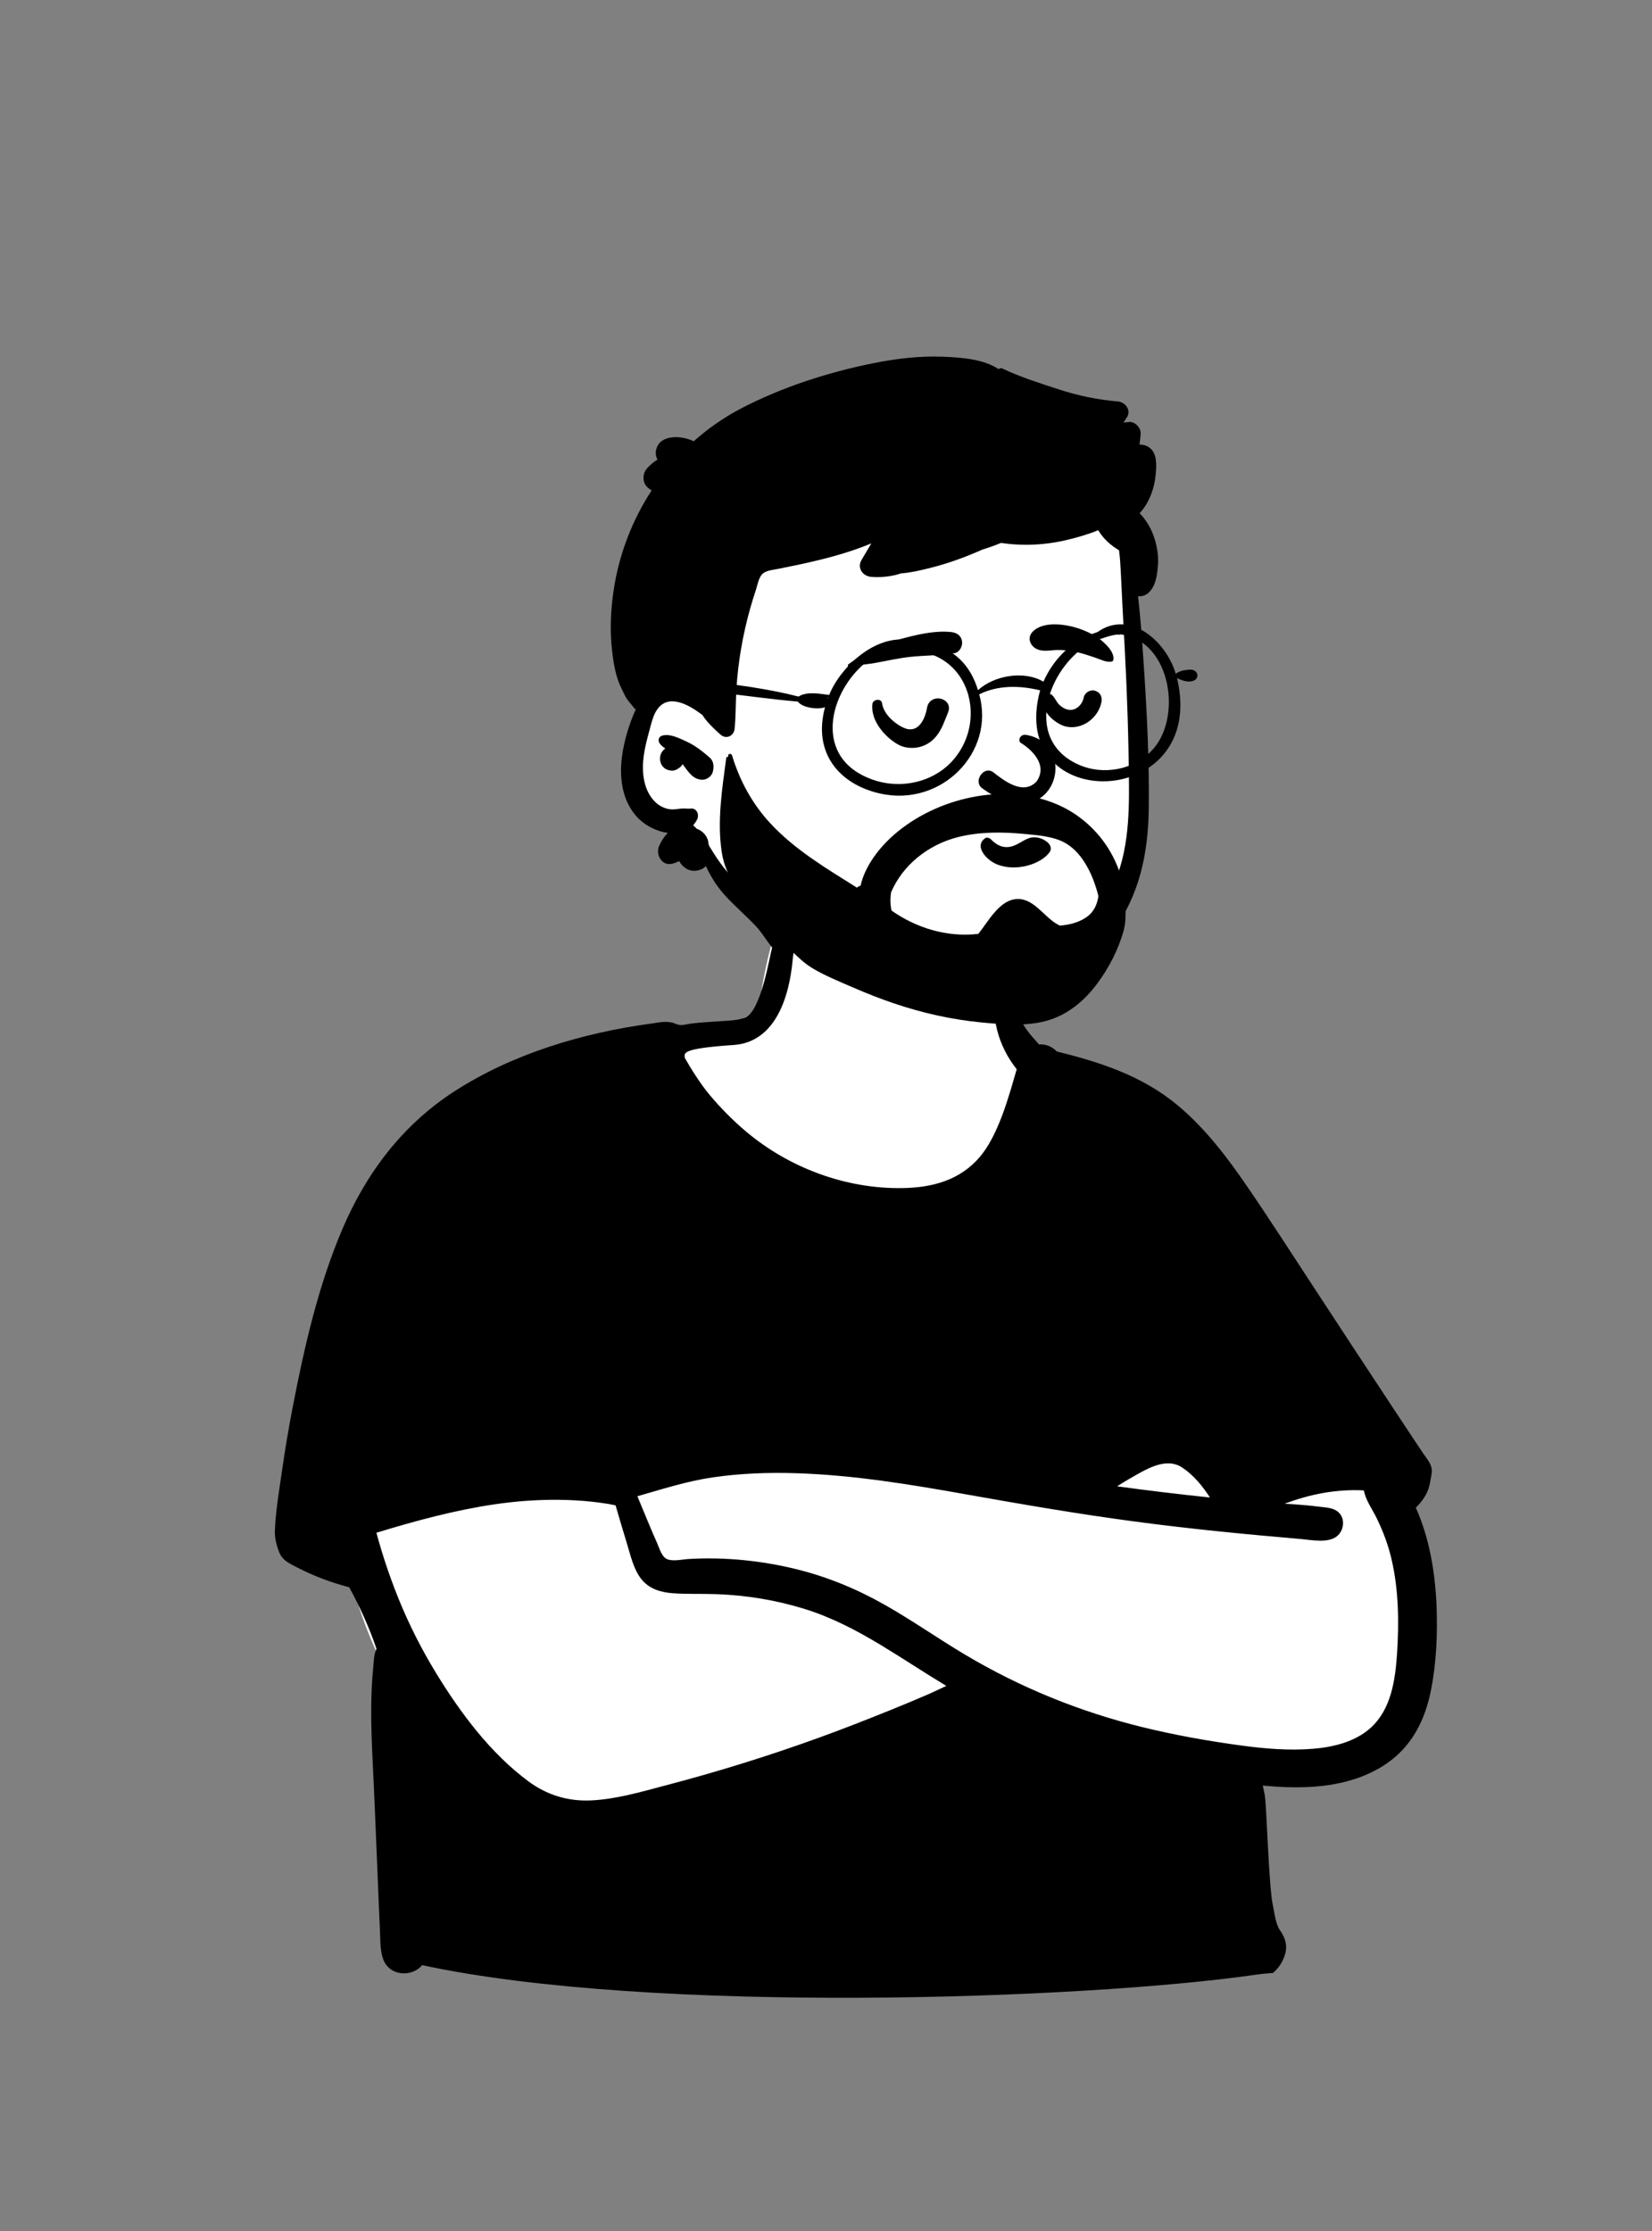 <svg width="240" height="324" viewBox="0 0 240 324" fill="none" xmlns="http://www.w3.org/2000/svg">
<rect x="0" y="0" width="240" height="324" fill="#808080" stroke="none"/>
<path fill-rule="evenodd" clip-rule="evenodd" d="M170.479 181.122C168.644 180.468 166.876 179.712 165.265 178.601C160.62 175.142 157.592 169.938 154.731 165.007C150.7 157.835 147.829 150.193 145.844 142.221C144.991 138.796 144.701 134.824 142.764 131.788C138.371 125.429 125.49 126.253 118.65 127.369C114.07 128.18 113.123 133.308 112.083 137.102C111.217 140.255 110.65 143.443 110.174 146.674C109.042 147.419 107.763 148.024 106.545 148.551C93.264 152.625 90.93 160.177 85.858 171.843C77.291 188.8 54.044 195.439 50.533 215.506C48.27 228.755 54.704 241.219 61.337 252.233C67.515 264.263 76.139 270.037 89.873 267.195C102.755 264.304 115.135 259.468 127.791 255.731C133.92 254.224 140.04 250.302 146.488 251.669C159.773 254.654 173.424 256.058 187.039 255.67C206.155 256.444 206.152 238.089 204.19 223.875C202.816 201.755 191.663 187.551 170.479 181.122Z" fill="white"/>
<path fill-rule="evenodd" clip-rule="evenodd" d="M171.757 213.13C173.354 214.187 174.698 215.789 175.776 217.475C171.274 217.007 166.779 216.467 162.294 215.852C162.881 215.476 163.474 215.109 164.08 214.762C166.291 213.516 169.288 211.497 171.757 213.13ZM96.95 226.445C96.125 226.122 95.806 224.863 95.484 224.142C94.476 221.88 93.556 219.579 92.599 217.295C96.234 216.259 99.768 215.109 103.533 214.556C107.582 213.963 111.69 213.819 115.776 213.953C124.052 214.223 132.252 215.576 140.388 217.027C148.516 218.476 156.642 219.868 164.826 220.961C172.845 222.031 180.888 222.815 188.947 223.503C190.513 223.636 193.123 224.2 194.382 222.967C195.379 221.991 195.412 220.19 194.164 219.397C193.387 218.902 192.261 218.895 191.374 218.781C190.255 218.637 189.133 218.541 188.008 218.466C187.55 218.436 187.092 218.408 186.633 218.38C190.313 216.992 194.156 216.236 198.145 216.447C198.371 217.818 199.387 219.228 199.944 220.359C200.915 222.333 201.672 224.331 202.169 226.477C203.208 230.964 203.254 235.62 202.96 240.196C202.69 244.011 202.111 248.232 199.12 250.934C196.855 252.98 193.659 253.737 190.694 253.975C187.249 254.252 183.75 253.957 180.333 253.495C175.54 252.846 170.726 251.989 166.028 250.84C156.928 248.615 148.206 245.075 140.159 240.274C136.235 237.934 132.49 235.3 128.512 233.049C124.459 230.754 120.145 228.973 115.616 227.868C110.548 226.631 105.249 226.103 100.04 226.408C99.135 226.461 97.829 226.789 96.95 226.445ZM91.076 224.148C91.609 225.877 92.017 227.851 93.153 229.304C94.28 230.744 95.978 231.252 97.738 231.38C99.86 231.534 102.007 231.435 104.134 231.514C108.495 231.676 112.797 232.385 116.967 233.685C120.852 234.897 124.459 236.787 127.934 238.883C131.147 240.822 134.266 242.904 137.48 244.837C136.624 245.229 135.778 245.653 134.928 246.023C133.145 246.798 131.35 247.545 129.548 248.274C125.993 249.711 122.423 251.114 118.817 252.416C111.546 255.043 104.155 257.338 96.675 259.293C93.108 260.226 89.489 261.315 85.783 261.47C82.496 261.607 79.452 260.678 76.802 258.723C71.304 254.669 66.93 248.817 63.395 243.044C61.294 239.614 59.461 236.011 57.944 232.285C57.178 230.401 56.482 228.488 55.856 226.552C55.562 225.643 55.284 224.729 55.02 223.811C54.904 223.408 54.793 223.003 54.683 222.597C60.305 220.881 65.993 219.332 71.815 218.472C74.923 218.013 78.073 217.78 81.216 217.814C82.775 217.831 84.334 217.915 85.886 218.076C86.721 218.163 87.553 218.274 88.381 218.413C88.723 218.469 89.075 218.553 89.428 218.615C89.967 220.463 90.51 222.309 91.076 224.148ZM207.283 216.803C207.586 216.19 207.713 215.586 207.822 214.919C207.905 214.41 208.124 213.693 207.932 213.032C207.717 212.292 207.129 211.629 206.708 210.998C206.243 210.3 205.778 209.602 205.313 208.903C204.384 207.506 203.457 206.107 202.532 204.708C198.753 198.993 195 193.261 191.241 187.533C187.905 182.45 184.625 177.321 181.188 172.306C178.248 168.018 175.044 163.8 171.021 160.465C165.934 156.248 159.876 154.262 153.549 152.712C152.858 151.994 151.935 151.602 150.949 151.682C149.555 150.1 148.447 148.996 147.944 146.984C147.704 146.021 147.779 143.314 146.841 142.744C145.727 142.067 145.146 142.963 144.838 143.973C143.811 147.353 144.99 151.897 147.705 155.282C146.561 159.236 145.045 164.857 142.34 168.025C139.443 171.417 135.436 172.473 131.114 172.543C122.871 172.675 114.636 169.61 108.349 164.299C106.437 162.685 104.663 160.881 103.057 158.964C101.852 157.525 100.427 155.305 99.485 153.627C99.485 152.973 98.713 152.289 106.571 151.761C114.429 151.232 115.025 140.469 115.199 139.004C115.341 137.815 115.945 135.968 115.107 134.998C114.752 134.586 114.022 134.52 113.571 134.8C112.721 135.328 112.442 136.679 112.175 137.596C111.8 138.88 110.576 146.854 108.257 147.777C107.172 148.209 105.926 148.217 104.778 148.297C103.36 148.396 101.938 148.469 100.526 148.634C100.005 148.695 99.437 148.863 98.923 148.868C98.588 148.872 98.243 148.709 97.92 148.595C96.829 148.209 95.739 148.498 94.615 148.65C84.678 149.986 74.446 153.035 65.97 158.521C58.499 163.357 53.236 170.311 49.763 178.442C46.219 186.74 44.188 195.714 42.486 204.547C41.915 207.507 41.417 210.481 40.99 213.464C40.576 216.347 40.059 219.295 39.935 222.207C39.886 223.359 40.161 224.43 40.585 225.482C41.062 226.667 42.19 227.134 43.271 227.687C45.645 228.902 48.15 229.844 50.73 230.511C52.306 233.38 53.633 236.361 54.699 239.454C54.303 240.238 54.295 241.409 54.219 242.171C54.03 244.068 53.949 245.975 53.932 247.881C53.898 251.701 54.128 255.518 54.308 259.332C54.491 263.2 55.097 278.464 55.196 280.328C55.273 281.776 55.17 283.801 55.932 285.087C57.104 287.062 59.996 286.996 61.335 285.394C94.615 292.551 157.171 290.395 182.366 286.794C185.644 286.326 184.615 286.845 185.448 286.017C186.074 285.395 186.606 284.329 186.779 283.473C187.01 282.33 186.637 281.296 185.983 280.371C185.296 279.399 185.17 277.824 184.915 276.668C184.311 273.935 184.011 261.932 183.728 260.602C183.64 260.188 183.555 259.75 183.453 259.312C188.074 259.749 192.89 259.749 197.286 258.203C199.779 257.326 202.105 255.949 203.894 253.982C206.062 251.601 207.267 248.603 207.887 245.474C208.688 241.439 208.857 237.26 208.7 233.158C208.482 228.311 207.678 223.395 205.683 218.944C206.34 218.334 206.89 217.599 207.283 216.803Z" fill="black"/>
<path fill-rule="evenodd" clip-rule="evenodd" d="M164.267 102.294C163.812 98.296 164.4 89.94 164.44 89.433C164.689 86.223 163.186 73.55 160.345 74.718C155.578 70.943 149.229 70.109 143.293 69.711C130.961 68.884 117.843 70.783 108.321 79.085C103.612 83.396 99.028 89.667 99.397 96.196C95.118 102.385 89.087 110.874 94.417 118.109C96.229 120.421 99.109 121.281 101.385 123.032C105.964 126.726 108.836 132.028 113.458 135.701C125.704 146.708 146.496 149.008 158.527 136.488C167.83 127.42 166.326 113.854 164.689 102.294C163.589 94.522 165.154 110.093 164.267 102.294Z" fill="white"/>
<path fill-rule="evenodd" clip-rule="evenodd" d="M126.82 52.758C130.118 52.092 133.504 51.678 136.872 51.803L137.131 51.813C139.665 51.914 142.875 52.138 145.085 53.612C145.212 53.485 145.417 53.419 145.602 53.508C148.229 54.762 151.118 55.669 153.884 56.57C156.638 57.467 159.494 58.059 162.38 58.298C163.465 58.388 164.395 59.56 163.707 60.612C163.544 60.863 163.384 61.116 163.226 61.37C163.491 61.342 163.756 61.314 164.022 61.287C164.895 61.199 165.767 62.131 165.715 62.982C165.683 63.517 165.625 64.045 165.54 64.567C165.873 64.56 166.203 64.61 166.523 64.745C168.14 65.429 168.027 67.356 167.906 68.822C167.739 70.857 166.978 73.013 165.565 74.535C166.62 75.631 167.367 76.94 167.812 78.494C168.135 79.629 168.315 80.838 168.226 82.02L168.198 82.373C168.088 83.655 167.87 85.075 166.948 85.997C166.475 86.473 165.892 86.646 165.336 86.591C165.672 89.546 165.887 92.517 166.09 95.478L166.185 96.894C166.638 103.737 166.978 110.625 166.889 117.48C166.806 123.886 165.541 130.104 161.613 135.305C158.036 140.042 152.901 143.533 147.091 144.86C143.96 145.577 140.763 145.628 137.594 145.171C136.058 144.949 134.512 144.609 133.054 144.072C131.44 143.476 130.28 142.599 129.194 141.284C128.681 140.661 128.928 139.334 129.951 139.458C131.497 139.646 132.909 139.872 134.392 140.33L134.605 140.397C136.082 140.87 137.611 141.223 139.155 141.373C142.318 141.68 145.529 141.371 148.559 140.411C153.492 138.847 157.741 135.362 160.464 130.983C163.696 125.792 164.062 119.9 164.015 113.931C163.965 107.382 163.752 100.829 163.405 94.286L163.346 93.196C163.162 89.829 162.984 86.46 162.828 83.091C162.78 82.034 162.706 80.969 162.572 79.915C161.354 79.2 160.261 78.215 159.549 77C158.119 77.592 156.615 78.019 155.231 78.359C152.025 79.148 148.697 79.339 145.434 78.845C144.554 79.209 143.656 79.529 142.744 79.804C142.498 79.913 142.252 80.021 142.006 80.126C139.808 81.066 137.579 81.863 135.26 82.447L134.69 82.589C133.469 82.89 132.143 83.186 130.844 83.279C130.631 83.362 130.401 83.431 130.149 83.493C128.966 83.78 127.739 83.871 126.526 83.77C125.345 83.67 124.491 82.476 125.142 81.358C125.617 80.542 126.097 79.729 126.581 78.917C124.897 79.619 123.158 80.202 121.405 80.697C119.635 81.195 117.839 81.616 116.041 82.003C115.079 82.208 114.114 82.389 113.155 82.594C112.468 82.74 111.414 82.816 110.854 83.269C110.235 83.765 110.06 84.924 109.825 85.638C109.517 86.566 109.227 87.498 108.963 88.44C108.437 90.322 108.006 92.23 107.673 94.157C107.339 96.087 107.115 98.036 106.99 99.991C106.865 101.944 106.92 103.909 106.72 105.854C106.612 106.885 105.505 107.415 104.687 106.695C104.591 106.61 104.495 106.525 104.399 106.438L104.256 106.308C103.557 105.674 102.879 105.002 102.319 104.245C102.218 104.106 102.12 103.96 102.03 103.812C102.015 103.812 102.002 103.808 101.987 103.797L101.832 103.68C100.123 102.408 97.269 100.749 95.603 102.863C95.072 103.536 94.8 104.394 94.575 105.221L94.179 106.701C93.923 107.668 93.682 108.639 93.541 109.628C93.222 111.843 93.382 114.396 94.906 116.172C95.514 116.882 96.353 117.389 97.288 117.522C97.811 117.594 98.326 117.505 98.844 117.44C99.37 117.374 99.877 117.48 100.403 117.429C101.239 117.347 101.605 118.349 101.292 118.978C101.123 119.317 100.924 119.608 100.699 119.856C100.88 120.012 101.054 120.181 101.22 120.359C101.715 120.517 102.158 120.857 102.49 121.308C102.758 121.671 102.898 122.066 102.921 122.483C102.95 122.586 102.976 122.692 102.999 122.8L103.453 123.536C103.552 123.697 103.652 123.856 103.751 124.013C104.905 125.83 106.185 127.369 107.776 128.819C109.308 130.214 110.97 131.463 112.409 132.959L112.579 133.137C113.92 134.551 115.334 136.263 114.809 138.319C114.674 138.847 113.936 139.228 113.455 138.871C111.906 137.721 111.127 135.899 109.813 134.504C108.46 133.067 106.962 131.776 105.606 130.343C104.324 128.99 103.312 127.458 102.549 125.771C102.245 126.107 101.801 126.346 101.187 126.439C100.13 126.598 99.146 125.978 98.685 125.063C98.389 125.194 98.087 125.313 97.783 125.406C96.181 125.896 95.174 124.114 95.778 122.798C96.101 122.092 96.505 121.479 97.006 120.963C95.44 120.747 93.847 119.938 92.818 118.928C90.237 116.389 89.882 112.575 90.463 109.182C90.771 107.384 91.303 105.564 91.994 103.875C92.115 103.582 92.244 103.286 92.385 102.994C92.307 102.992 92.227 102.958 92.176 102.893C91.709 102.254 91.141 101.732 90.794 101.018C90.475 100.363 90.12 99.699 89.869 99.016C89.351 97.619 89.098 96.043 88.929 94.565C88.58 91.541 88.715 88.535 89.178 85.53C89.966 80.411 91.869 75.513 94.673 71.214C94.52 71.134 94.374 71.037 94.237 70.922L94.17 70.864L94.061 70.765C93.261 70.04 93.33 68.683 94.061 67.949L94.292 67.718C94.584 67.427 94.836 67.197 95.308 66.881C95.378 66.834 95.449 66.79 95.521 66.749C95.274 66.292 95.188 65.758 95.361 65.168C95.96 63.115 98.914 63.188 100.786 64.083C102.857 62.234 105.154 60.629 107.643 59.329C113.571 56.235 120.274 54.077 126.82 52.758ZM96.175 106.843C97.282 106.481 98.753 107.24 99.748 107.697C101.009 108.276 102.082 109.132 103.122 110.036C103.64 110.488 103.732 111.228 103.604 111.86C103.591 111.924 103.578 111.989 103.563 112.055C103.426 112.729 102.674 113.259 102.008 113.24C100.616 113.202 99.953 112 99.165 110.981C99.072 111.146 98.956 111.298 98.812 111.412L98.715 111.488C98.388 111.737 98.027 111.936 97.595 111.917C97.289 111.902 96.995 111.824 96.725 111.683C96.048 111.325 95.751 110.45 95.934 109.738C96.048 109.29 96.31 108.939 96.653 108.696L96.525 108.609C96.252 108.419 96.003 108.219 95.809 107.923L95.765 107.853H95.782C95.571 107.489 95.709 106.995 96.175 106.843Z" fill="black"/>
<path fill-rule="evenodd" clip-rule="evenodd" d="M152.447 123.814C151.75 124.726 150.487 125.424 149.073 125.758C147.726 126.076 146.237 126.063 144.953 125.574L144.842 125.53C143.882 125.131 142.959 124.325 142.609 123.484C142.47 123.149 142.423 122.809 142.518 122.492C142.604 122.207 142.805 121.944 143.14 121.719C143.245 121.648 143.386 121.643 143.52 121.666C143.686 121.696 143.851 121.774 143.95 121.879C144.499 122.464 145.297 123.034 146.241 123.024C146.969 123.017 147.564 122.729 148.141 122.404L148.546 122.172C148.937 121.949 149.334 121.739 149.783 121.643C150.586 121.471 151.56 121.785 152.154 122.302C152.412 122.528 152.601 122.793 152.652 123.078C152.695 123.318 152.634 123.569 152.447 123.814ZM148.271 107.866C149.866 108.836 152.297 111.099 150.581 113.504C148.56 115.624 145.652 113.193 144.218 112.093C142.889 111.241 141.396 113.433 142.629 114.428C152.986 122.099 157.19 108.12 149.078 106.726C148.184 106.572 147.853 107.566 148.271 107.866ZM130.272 92.957L130.731 92.831L131.198 92.705L131.514 92.621C133.685 92.053 136.079 91.552 138.232 91.797C139.017 91.886 139.654 92.328 139.765 93.15C139.859 93.845 139.41 94.74 138.647 94.864C136.119 95.273 133.53 95.14 130.991 95.562C129.726 95.772 128.471 96.033 127.211 96.267C126.252 96.446 125.262 96.509 124.296 96.654L124.518 96.684C124.596 96.695 124.576 96.826 124.5 96.821C124.181 96.789 123.862 96.784 123.543 96.806L123.406 96.817C123.197 96.847 123.074 96.598 123.26 96.471C124.438 95.672 125.437 94.806 126.755 94.217C127.895 93.708 129.069 93.288 130.272 92.957ZM150.034 91.731C151.703 90.043 155.253 90.692 157.238 91.464C158.371 91.905 159.449 92.462 160.346 93.296L160.434 93.378L160.568 93.507C161.174 94.101 161.85 94.917 161.754 95.772C161.739 95.903 161.668 96.052 161.521 96.078C160.726 96.219 159.945 95.799 159.21 95.547L158.724 95.38C157.994 95.131 157.259 94.893 156.506 94.722C155.569 94.508 154.614 94.385 153.653 94.397C152.681 94.41 151.638 94.684 150.712 94.299C149.68 93.868 149.145 92.631 150.034 91.731ZM133.546 105.343C133.12 105.778 132.557 106.024 131.838 105.878C131.275 105.764 130.204 105.198 129.349 104.327C128.764 103.731 128.274 102.986 128.141 102.123C128.11 101.923 128.004 101.794 127.864 101.713C127.754 101.65 127.609 101.617 127.451 101.633C127.316 101.647 127.173 101.696 127.063 101.76C126.853 101.883 126.768 102.057 126.75 102.188C126.582 103.444 127.067 104.69 127.823 105.741C128.843 107.159 130.342 108.199 131.222 108.442C132.73 108.859 134.318 108.527 135.489 107.478C136.425 106.639 136.905 105.545 137.35 104.421L137.436 104.203C137.536 103.948 137.635 103.695 137.741 103.445C137.952 102.943 137.884 102.509 137.68 102.171C137.453 101.796 137.034 101.532 136.569 101.451C136.138 101.376 135.677 101.458 135.313 101.721C135.006 101.944 134.758 102.296 134.67 102.817C134.527 103.663 134.195 104.635 133.609 105.276L133.546 105.343ZM159.389 100.442C159.038 100.259 158.763 100.204 158.373 100.321C158.158 100.386 157.945 100.51 157.778 100.676C157.613 100.842 157.494 101.047 157.448 101.275C157.334 101.838 157.026 102.365 156.587 102.708C156.213 103.001 155.739 103.157 155.215 103.069C154.648 102.975 154.109 102.611 153.737 102.183C153.634 102.064 153.549 101.931 153.467 101.796L153.418 101.715C153.235 101.413 153.057 101.132 152.804 100.91C152.709 100.825 152.564 100.767 152.425 100.767C152.368 100.767 152.31 100.776 152.255 100.793C151.692 101.359 151.583 101.788 151.602 102.214C151.621 102.661 151.797 103.113 152.081 103.535C152.748 104.524 154.015 105.335 154.869 105.519C156.04 105.771 157.202 105.469 158.134 104.815C159.093 104.142 159.804 103.097 160.026 101.92C160.079 101.636 160.056 101.33 159.948 101.064C159.843 100.805 159.659 100.583 159.389 100.442Z" fill="black"/>
<path fill-rule="evenodd" clip-rule="evenodd" d="M129.449 129.599C131.159 125.59 134.893 122.644 139.191 121.566C142.347 120.778 145.66 120.803 148.877 121.116C150.563 121.279 152.371 121.412 153.96 122.039C155.317 122.574 156.422 123.585 157.253 124.772C158.243 126.179 158.916 127.789 159.389 129.439C159.456 129.674 159.519 129.91 159.578 130.148C159.372 131.393 158.936 132.453 157.783 133.236C156.658 134 155.316 134.313 153.978 134.424C153.846 134.361 153.72 134.296 153.603 134.23C151.518 133.035 150.051 130.213 147.419 130.595C145.07 130.936 143.524 133.893 142.127 135.626C137.644 136.149 133.164 134.801 129.516 132.236C129.33 131.359 129.32 130.473 129.449 129.599ZM162.625 126.558C162.266 125.551 161.815 124.576 161.279 123.657C159.509 120.619 156.791 118.198 153.565 116.814C145.934 113.546 136.06 115.85 129.897 121.211C127.792 123.044 125.663 125.737 125.019 128.634C124.827 128.672 124.646 128.772 124.496 128.913C120.043 126.108 115.458 123.41 111.87 119.523C109.264 116.698 107.452 113.355 106.342 109.682C106.251 109.38 105.764 109.424 105.779 109.759C105.783 109.837 105.787 109.915 105.792 109.993C105.745 109.849 105.526 109.923 105.509 110.063C104.912 114.525 104.165 119.256 104.853 123.741C105.264 126.418 106.479 128.377 108.104 130.493C109.845 132.761 111.815 134.87 113.83 136.893C115.109 138.177 116.444 139.658 118.01 140.6C119.831 141.694 121.896 142.525 123.839 143.369C125.816 144.231 127.823 145.026 129.867 145.716C133.954 147.1 138.178 148.056 142.476 148.475C145.917 148.809 149.85 149.173 153.148 147.878C155.675 146.886 157.715 145.092 159.334 142.934C161.095 140.583 162.488 137.905 163.258 135.082C164.058 132.149 162.794 127.03 162.625 126.558Z" fill="black"/>
<path fill-rule="evenodd" clip-rule="evenodd" d="M167.178 109.153C164.613 111.805 160.331 112.566 156.919 111.144C148.156 107.481 152.445 96.058 159.203 92.99C160.047 92.779 161.175 92.28 162.203 92.167C162.296 92.121 162.498 92.253 162.744 92.128C170.195 92.961 171.892 104.532 167.178 109.153ZM138.915 109.832C136.039 113.649 130.69 114.827 126.32 113.052C117.687 109.651 120.749 99.522 126.656 95.55C139.133 90.86 144.285 102.794 138.915 109.832ZM120.201 101.374C120.193 101.37 120.185 101.369 120.177 101.365C120.223 101.345 120.268 101.325 120.314 101.304C120.299 101.343 120.283 101.381 120.269 101.42C120.246 101.404 120.226 101.386 120.201 101.374ZM173.118 97.248C172.413 97.25 171.396 97.365 170.813 97.854C169.375 93.003 164.067 88.513 159.451 91.787C155.817 92.957 153.119 95.55 151.586 98.998C148.822 97.353 144.476 98.056 142.079 100.231C140.51 95.042 136.646 93.225 132.048 92.957C127.029 92.134 122.027 97.01 120.466 100.922C119.168 100.774 117.229 100.361 116.008 101.162C108.084 99.083 94.23 97.937 92.619 99.092C91.471 99.533 90.841 102.244 92.445 102.39C93.842 102.192 92.282 100.404 93.69 100.209C101.195 99.743 108.481 101.255 115.906 101.89C116.569 102.782 118.711 103.08 119.854 102.722C118.054 109.357 121.939 113.872 127.761 115.224C136.775 117.296 144.617 109.229 142.26 100.838C144.991 99.479 148.132 99.537 151.106 100.253C146.136 118.554 175.598 117.733 170.997 98.481C174.059 100.005 174.724 97.556 173.118 97.248Z" fill="black"/>
</svg>
